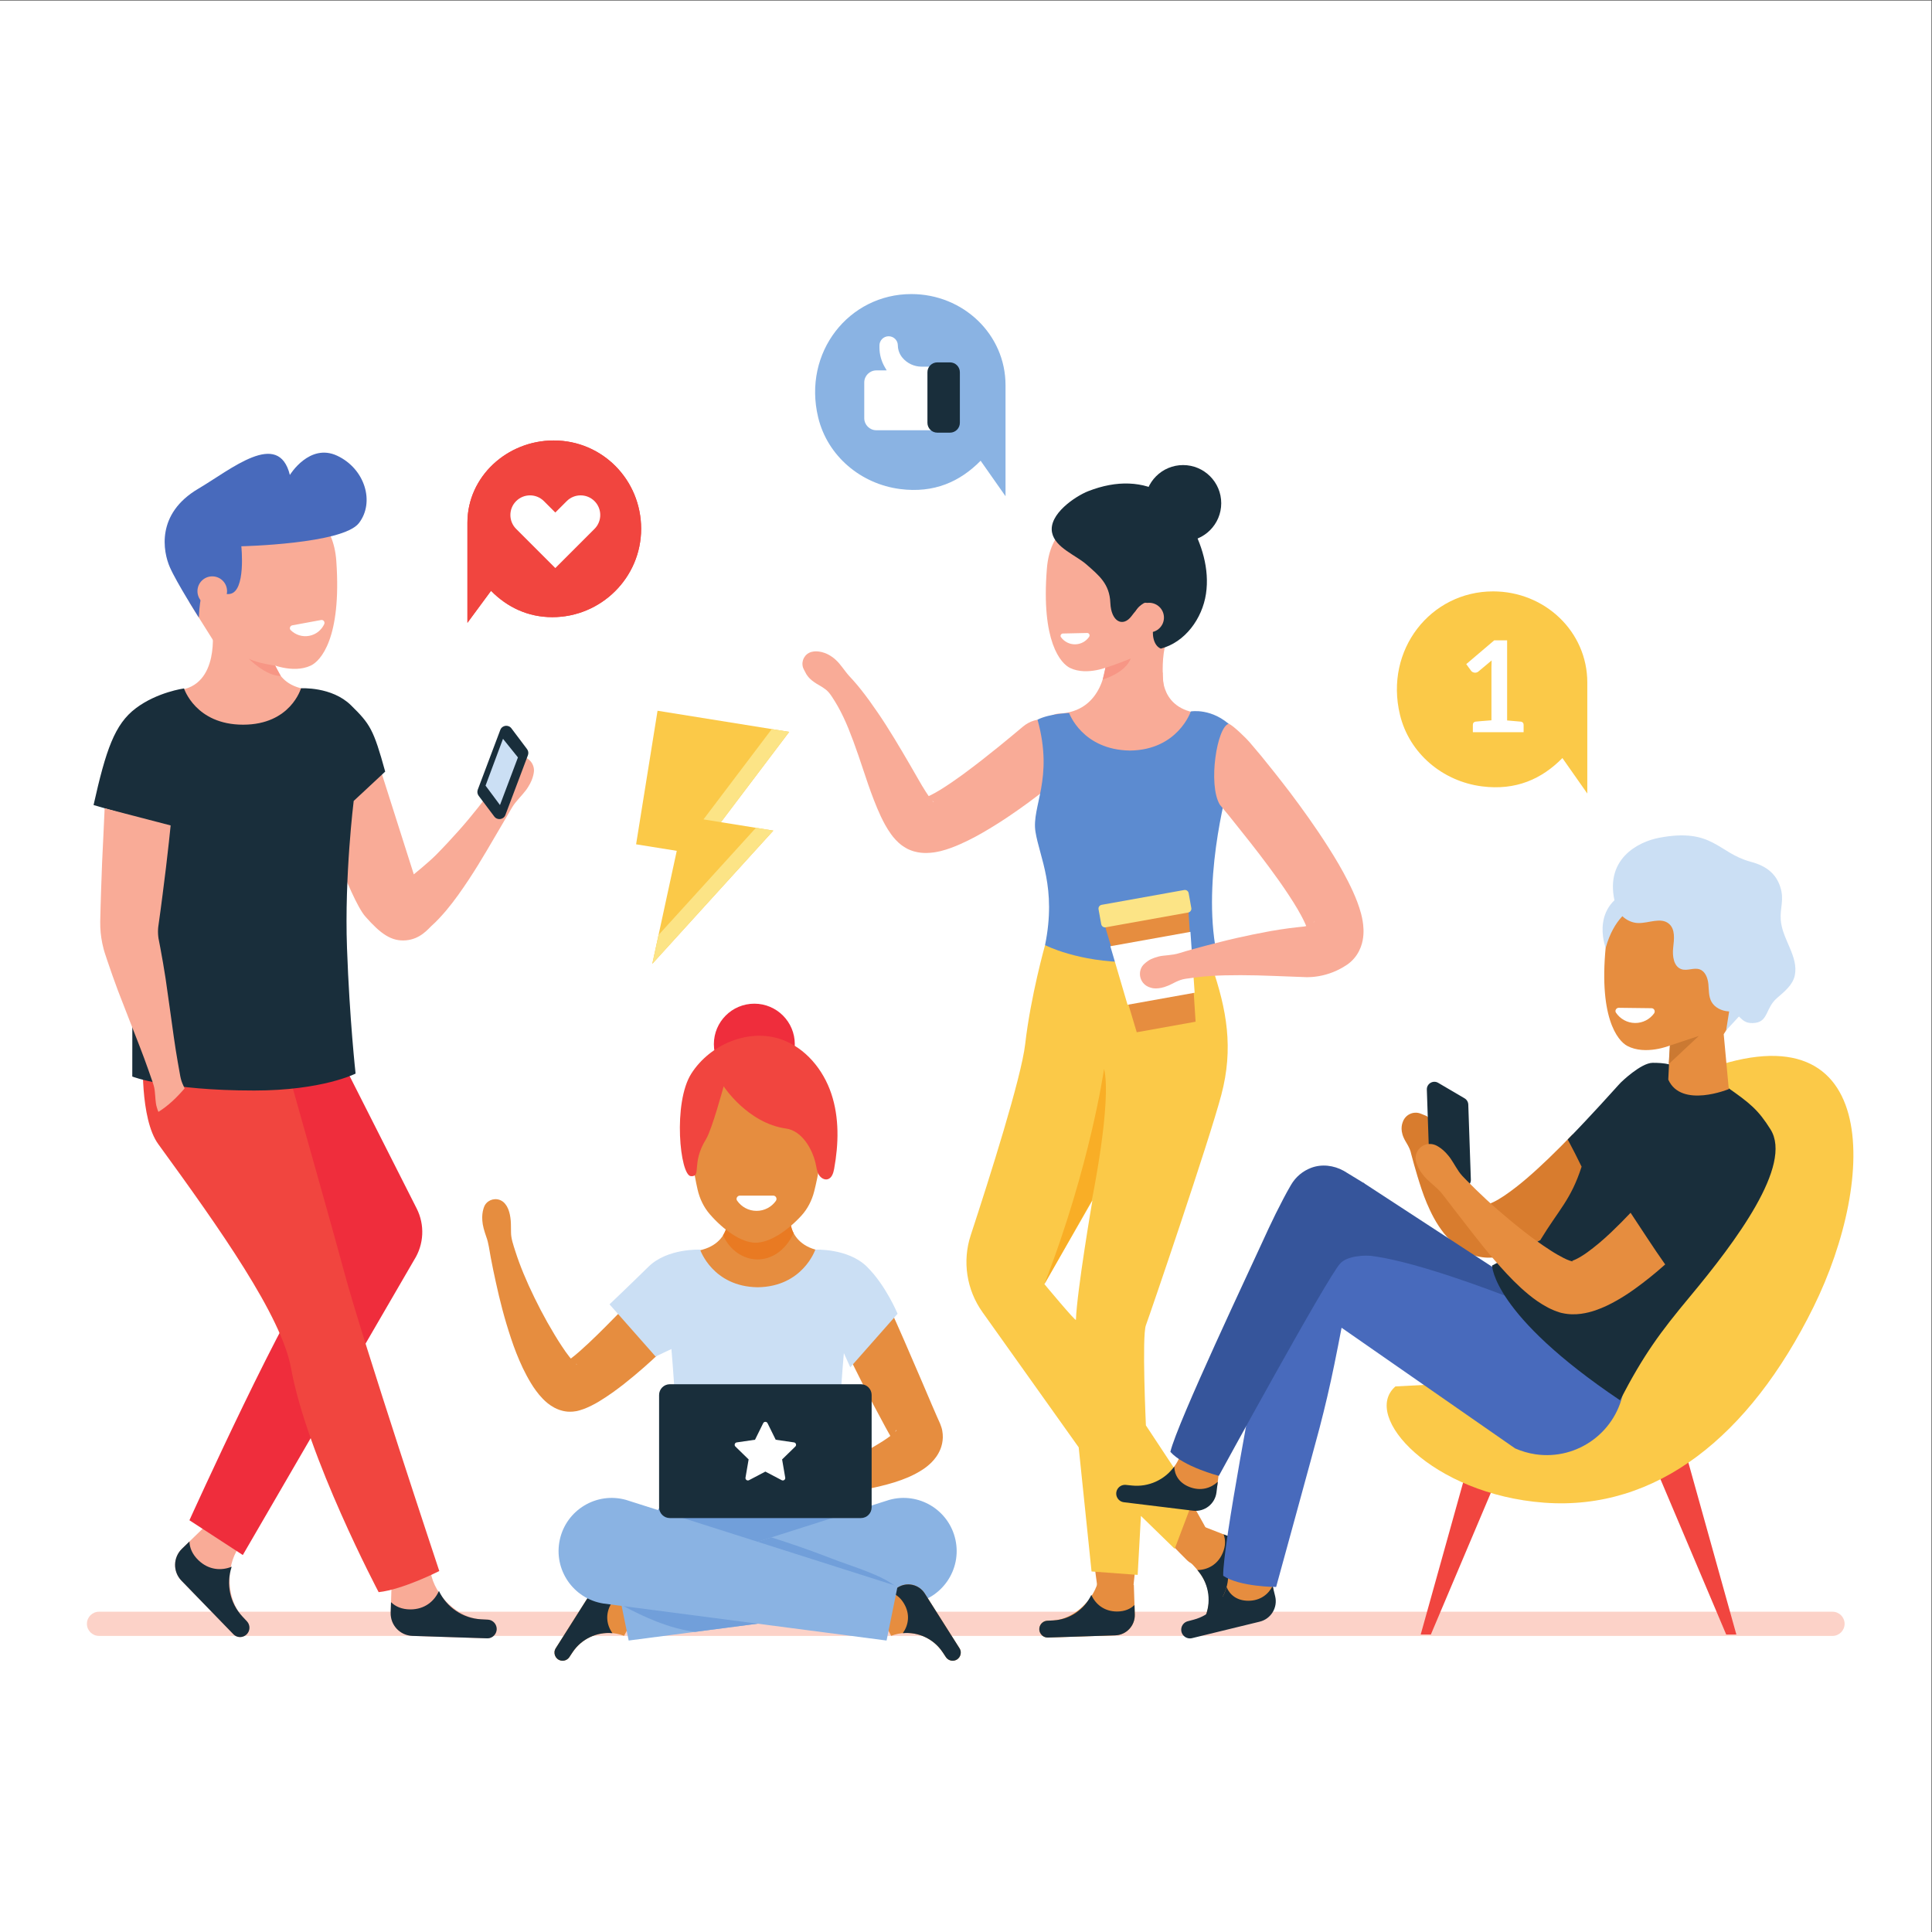 <?xml version="1.0" encoding="UTF-8" standalone="no"?>
<!-- Created with Inkscape (http://www.inkscape.org/) -->

<svg
   version="1.1"
   id="svg2"
   width="666.667"
   height="666.667"
   viewBox="0 0 666.667 666.667"
   sodipodi:docname="6919618_3493059.eps"
   xmlns:inkscape="http://www.inkscape.org/namespaces/inkscape"
   xmlns:sodipodi="http://sodipodi.sourceforge.net/DTD/sodipodi-0.dtd"
   xmlns="http://www.w3.org/2000/svg"
   xmlns:svg="http://www.w3.org/2000/svg">
  <rect x="0" y="0" width="666.667" height="666.667" fill="#333333" stroke="none"/>
  <defs
     id="defs6" />
  <sodipodi:namedview
     id="namedview4"
     pagecolor="#ffffff"
     bordercolor="#000000"
     borderopacity="0.25"
     inkscape:showpageshadow="2"
     inkscape:pageopacity="0.0"
     inkscape:pagecheckerboard="0"
     inkscape:deskcolor="#d1d1d1" />
  <g
     id="g8"
     inkscape:groupmode="layer"
     inkscape:label="ink_ext_XXXXXX"
     transform="matrix(1.333,0,0,-1.333,0,666.667)">
    <g
       id="g10"
       transform="scale(0.1)">
      <path
         d="M 0,0 H 5000 V 5000 H 0 Z"
         style="fill:#ffffff;fill-opacity:1;fill-rule:nonzero;stroke:none"
         id="path12" />
      <path
         d="M 4743.7,766.48 H 256.301 c -17.285,0 -31.301,14.02 -31.301,31.309 0,17.281 14.016,31.301 31.301,31.301 H 2850.9 c 3.58,-14.801 15.85,-26.692 31.83,-28.961 1.83,-0.258 3.64,-0.387 5.43,-0.387 17.57,0 33.06,12.11 37.17,29.348 H 4743.7 c 17.29,0 31.3,-14.02 31.3,-31.301 0,-17.289 -14.01,-31.309 -31.3,-31.309"
         style="fill:#fcd2c8;fill-opacity:1;fill-rule:nonzero;stroke:none"
         id="path14" />
      <path
         d="m 1702.15,3161.38 340.8,-54.71 -176.76,-233.77 135.74,-21.79 -313.36,-344.85 63.33,292.47 -105.26,16.89 55.51,345.76"
         style="fill:#fbc948;fill-opacity:1;fill-rule:nonzero;stroke:none"
         id="path16" />
      <path
         d="m 1866.19,2872.9 176.76,233.77 -45.1,7.24 -176.76,-233.77 45.1,-7.24"
         style="fill:#fce486;fill-opacity:1;fill-rule:nonzero;stroke:none"
         id="path18" />
      <path
         d="m 1704.74,2580.93 -16.17,-74.67 313.36,344.85 -45.1,7.24 -252.09,-277.42"
         style="fill:#fce486;fill-opacity:1;fill-rule:nonzero;stroke:none"
         id="path20" />
      <path
         d="m 531.891,1051.05 -60.946,-59.081 c -23.113,-22.41 -23.683,-59.309 -1.281,-82.418 l 134.449,-138.68 c 11.758,-12.133 32.008,-8.769 39.235,6.488 4.164,8.801 2.652,19.231 -3.836,26.481 l -11.992,12.859 c -41.18,44.153 -43.891,128.52 -9.633,178.242 l -85.996,56.109"
         style="fill:#f9ab97;fill-opacity:1;fill-rule:nonzero;stroke:none"
         id="path22" />
      <path
         d="m 643.348,777.359 c 4.164,8.801 2.652,19.231 -3.836,26.481 l -11.992,12.859 c -32.872,35.25 -42.563,84.93 -27.747,128.852 -27.121,-10.91 -59.699,-8.692 -86.293,17.008 -15.734,15.211 -22.609,31.992 -23.058,48.291 l -19.477,-18.881 c -23.113,-22.41 -23.683,-59.309 -1.281,-82.418 l 134.449,-138.68 c 11.758,-12.133 32.008,-8.769 39.235,6.488"
         style="fill:#192e3b;fill-opacity:1;fill-rule:nonzero;stroke:none"
         id="path24" />
      <path
         d="M 896.375,2232.89 1078.61,1872.9 c 21.43,-42.33 19,-92.81 -6.38,-132.89 L 628.551,975.852 490.355,1065.85 c 0,0 261.071,577.04 336.875,657.04 l -98.863,133.33 -18.66,376.67 h 186.668"
         style="fill:#ef2d3c;fill-opacity:1;fill-rule:nonzero;stroke:none"
         id="path26" />
      <path
         d="m 1014.09,911.512 -2.76,-84.84 c -1.05,-32.172 24.18,-59.102 56.35,-60.152 l 193.05,-6.301 c 16.88,-0.547 29.12,15.929 23.7,31.929 -3.11,9.223 -11.45,15.684 -21.16,16.383 l -17.56,0.91 c -60.29,3.141 -120.86,61.918 -130.78,121.481 l -100.84,-19.41"
         style="fill:#f9ab97;fill-opacity:1;fill-rule:nonzero;stroke:none"
         id="path28" />
      <path
         d="m 1284.43,792.148 c -3.11,9.223 -11.45,15.684 -21.16,16.383 l -17.56,0.91 c -48.12,2.508 -89.62,31.5 -109.48,73.368 -11.93,-26.68 -36.9,-47.719 -73.88,-47.719 -21.88,0 -38.49,7.289 -50.14,18.699 l -0.88,-27.117 c -1.05,-32.172 24.18,-59.102 56.35,-60.152 l 193.05,-6.301 c 16.88,-0.547 29.12,15.929 23.7,31.929"
         style="fill:#192e3b;fill-opacity:1;fill-rule:nonzero;stroke:none"
         id="path30" />
      <path
         d="m 825.539,2910.39 159.008,99.8 86.623,-272.3 c 0,0 38.7,31.08 58.98,51.78 20.38,20.7 39.71,41.61 57.76,61.84 18.07,20.23 34.39,40.13 49.21,58.72 7.3,9.4 14.29,18.4 20.94,26.97 6.7,8.54 12.82,16.82 17.28,25.45 8.76,17.35 14.43,33.68 22.15,45.16 7.28,11.76 14.97,19.75 21.01,24.7 5.94,5.03 10.15,6.93 10.15,6.93 l 1.8,0.82 c 4.42,1.97 9.3,3.1 14.45,3.18 20.35,0.31 37.11,-15.95 37.41,-36.3 0,0 0.08,-4.96 -1.85,-12.73 -1.81,-7.84 -5.73,-18.56 -13.41,-30.51 -7.24,-12.22 -19.89,-24.58 -32.48,-39.92 -6.21,-7.72 -11.51,-16.79 -16.94,-26.47 -5.6,-9.59 -11.48,-19.67 -17.62,-30.2 -12.4,-21.11 -25.84,-43.99 -40.05,-68.18 -14.34,-24.29 -29.93,-49.78 -47.18,-75.91 -17.39,-26.06 -35.92,-53.04 -58.4,-79.7 -11.42,-13.23 -23.46,-26.73 -38.15,-39.8 -7.41,-6.55 -27.8,-33.38 -65.16,-36.65 -37.36,-3.27 -65.312,16.14 -105.347,61.64 -40.039,45.5 -120.184,281.68 -120.184,281.68"
         style="fill:#f9ab97;fill-opacity:1;fill-rule:nonzero;stroke:none"
         id="path32" />
      <path
         d="m 370.215,2269.75 c 0,0 -8.828,-163.75 39.492,-230.19 160,-220 319.086,-444.88 343.66,-580 41.836,-230 226.817,-579.83 226.817,-579.83 63.296,6.879 156.976,54.719 156.976,54.719 0,0 -197.277,593.241 -245.183,770.471 -47.907,177.24 -130.625,464.55 -157.946,565.35 -3.097,11.42 -5.773,22.09 -8.25,32.41 -95.883,-31.97 -355.566,-32.93 -355.566,-32.93"
         style="fill:#f1453f;fill-opacity:1;fill-rule:nonzero;stroke:none"
         id="path34" />
      <path
         d="m 460.504,3214.48 c 110.453,10.91 88.949,160.89 88.949,160.89 l 79.09,-54.49 78.641,-2.43 c 0,0 -10.59,-99.95 106.988,-103.51 38.207,-1.15 114.879,-125.26 114.879,-125.26 h -539.16 c 0,0 39.914,92.45 70.613,124.8"
         style="fill:#f9ab97;fill-opacity:1;fill-rule:nonzero;stroke:none"
         id="path36" />
      <path
         d="m 343.113,2887.92 -100.906,29.37 c 31.969,142.72 54.496,209.2 109.406,250.59 55.582,41.89 124.766,51.28 124.766,51.28 0,0 29.816,-93.85 152.98,-93.85 123.164,0 149.821,94.22 149.821,94.22 0,0 79.66,4.93 129.293,-43.86 49.632,-48.8 58.367,-61.93 88.679,-171.78 l -81.543,-75.97 c 0,0 -24.105,-193.36 -17.355,-380.41 6.746,-187.04 22.262,-325.37 22.262,-325.37 0,0 -85.715,-43.84 -262.188,-43.84 -225.344,0 -315.89,36.21 -315.89,36.21 l 0.675,673.41"
         style="fill:#192e3b;fill-opacity:1;fill-rule:nonzero;stroke:none"
         id="path38" />
      <path
         d="m 870.605,3548.7 c -6.886,98.21 -66.457,151.64 -177.531,156.73 -66.199,3.04 -128.851,-30.3 -166.902,-84.56 l -5.496,-7.83 C 489.215,3568.19 477.57,3494.5 490.441,3441.25 l 70.754,-112.62 -21.562,-148.5 c 0,0 119.172,-55.85 156,16.99 l -0.043,87.35 c 0,0 61.375,-28.52 108.933,-6.18 24.875,11.69 80.141,69.99 66.082,270.41"
         style="fill:#f9ab97;fill-opacity:1;fill-rule:nonzero;stroke:none"
         id="path40" />
      <path
         d="m 756.637,3382.51 c -5.754,-1.06 -8.379,-8.24 -4.235,-12.37 12.133,-12.07 29.727,-18.23 47.844,-14.88 17.789,3.28 31.848,14.93 39.004,30.13 2.66,5.65 -1.898,12 -8.047,10.87 l -74.566,-13.75"
         style="fill:#ffffff;fill-opacity:1;fill-rule:nonzero;stroke:none"
         id="path42" />
      <path
         d="m 400.484,2178.49 c 1.907,-16.63 1.746,-31.6 5.239,-42.99 1.195,-4.74 2.754,-8.82 4.418,-12.53 26.191,16.46 47.894,37.67 67.761,60.84 -1.98,4.27 -4.004,8.66 -5.968,13.35 -3.18,7.73 -5.098,16.34 -6.567,25.57 -1.633,9.18 -3.347,18.83 -5.14,28.9 -7.168,40.29 -13.504,87.82 -20.559,138.68 -3.594,25.41 -7.309,51.67 -11.082,78.35 -4.102,26.6 -8.77,53.49 -13.797,80.28 l -3.871,20.06 -0.492,2.5 -0.235,1.59 -0.418,3.11 -0.554,6.24 c -0.555,8.05 -0.094,17.11 1.07,23.93 1.766,12.79 3.516,25.47 5.246,38 1.707,13.03 3.391,25.89 5.051,38.55 6.629,50.62 12.262,97.91 16.644,138.48 1.754,15.39 4.524,43.09 4.524,43.09 l -170.856,44.45 c 0,0 -2.281,-50.22 -3.41,-73.82 -2.191,-40.75 -4.226,-88.33 -5.812,-139.35 -0.395,-12.76 -0.801,-25.73 -1.207,-38.86 -0.332,-13.62 -0.672,-27.41 -1.012,-41.31 -0.262,-19.91 1.59,-37.95 5.418,-56.64 0.941,-4.61 2.047,-9.18 3.234,-13.73 l 1.903,-6.79 1.797,-5.79 6.437,-19.39 c 8.723,-25.83 17.805,-51.56 27.238,-76.76 9.758,-25.12 19.364,-49.84 28.657,-73.76 18.726,-47.81 36.449,-92.37 49.906,-131.01 3.363,-9.66 6.59,-18.92 9.656,-27.73 3.231,-8.76 5.77,-17.21 6.781,-25.51"
         style="fill:#f9ab97;fill-opacity:1;fill-rule:nonzero;stroke:none"
         id="path44" />
      <path
         d="m 514.762,3402.54 c 0,0 -57.555,90.35 -75.055,130.35 -17.5,40 -36.664,138.33 73.785,203.33 84.832,49.93 207.559,154.4 236.887,35.53 0,0 50.637,83.41 122.484,49.77 71.844,-33.63 98.032,-120.32 56.188,-174.48 -41.844,-54.15 -304.344,-59.9 -304.344,-59.9 0,0 12.5,-117.62 -30,-123.43 -42.5,-5.82 -74.891,60.97 -79.945,-61.17"
         style="fill:#486abc;fill-opacity:1;fill-rule:nonzero;stroke:none"
         id="path46" />
      <path
         d="m 587.762,3470.96 c 0,-21.16 -17.153,-38.31 -38.309,-38.31 -21.16,0 -38.312,17.15 -38.312,38.31 0,21.16 17.152,38.31 38.312,38.31 21.156,0 38.309,-17.15 38.309,-38.31"
         style="fill:#f9ab97;fill-opacity:1;fill-rule:nonzero;stroke:none"
         id="path48" />
      <path
         d="m 1279.54,2887.51 -40.48,53.76 c -3.41,4.54 -4.27,10.51 -2.27,15.83 l 58.29,154.65 c 4.62,12.23 20.91,14.57 28.77,4.12 l 40.48,-53.76 c 3.42,-4.54 4.27,-10.51 2.27,-15.83 l -58.29,-154.65 c -4.61,-12.23 -20.91,-14.57 -28.77,-4.12"
         style="fill:#192e3b;fill-opacity:1;fill-rule:nonzero;stroke:none"
         id="path50" />
      <path
         d="m 1302.07,3088.73 -45.17,-121.16 37.36,-50.28 46.51,123.32 -38.7,48.12"
         style="fill:#cbdff4;fill-opacity:1;fill-rule:nonzero;stroke:none"
         id="path52" />
      <path
         d="m 712.512,3278.16 c 0,0 -43.762,5.59 -68.762,18.09 0,0 45.02,-45.77 83.137,-44.76 l -14.375,26.67"
         style="fill:#f79685;fill-opacity:1;fill-rule:nonzero;stroke:none"
         id="path54" />
      <path
         d="m 2359.07,4240.02 c -161.4,0 -281.6,-150.81 -241.14,-319.2 24.02,-100 110.26,-172.44 212.26,-185.54 87.85,-11.28 154.87,19.04 208.3,73.28 l 64.45,-91.83 v 287.4 c 0,131.73 -109.78,235.89 -243.87,235.89"
         style="fill:#8ab3e3;fill-opacity:1;fill-rule:nonzero;stroke:none"
         id="path56" />
      <path
         d="m 2411.55,3887.5 h -143.02 c -17.28,0 -31.29,14.01 -31.29,31.29 v 92.36 c 0,17.28 14.01,31.29 31.29,31.29 h 26.81 l -4.92,8.42 c -9.06,15.49 -13.84,33.12 -13.84,51.08 v 5.04 c 0,13.16 10.67,23.83 23.83,23.83 12.98,0 23.58,-10.4 23.82,-23.38 0.11,-11.88 4.37,-23.35 12.05,-32.41 12.3,-14.52 30.37,-22.89 49.4,-22.89 h 25.87 V 3887.5"
         style="fill:#ffffff;fill-opacity:1;fill-rule:nonzero;stroke:none"
         id="path58" />
      <path
         d="m 2426.33,3881.26 h 32.9 c 14.1,0 25.53,11.44 25.53,25.54 v 130.85 c 0,14.1 -11.43,25.53 -25.53,25.53 h -32.9 c -14.1,0 -25.53,-11.43 -25.53,-25.53 V 3906.8 c 0,-14.11 11.43,-25.54 25.53,-25.54"
         style="fill:#192e3b;fill-opacity:1;fill-rule:nonzero;stroke:none"
         id="path60" />
      <path
         d="m 1433.34,3861.05 c 126.31,0 226.33,-102.39 226.33,-228.7 0,-126.3 -103.58,-228.69 -229.88,-228.69 -63.76,0 -117.24,26.11 -158.7,68.21 L 1210,3389.03 v 259.24 c 0,118.82 102.4,212.78 223.34,212.78"
         style="fill:#f1453f;fill-opacity:1;fill-rule:nonzero;stroke:none"
         id="path62" />
      <path
         d="m 1437.52,3530.71 -101.43,101.43 c -19.85,19.85 -19.85,52.03 0,71.89 19.85,19.85 52.04,19.85 71.89,0 l 29.54,-29.54 29.54,29.54 c 19.85,19.85 52.04,19.85 71.89,0 19.85,-19.86 19.85,-52.04 0,-71.89 l -101.43,-101.43"
         style="fill:#f1453f;fill-opacity:1;fill-rule:nonzero;stroke:none"
         id="path64" />
      <path
         d="m 1433.34,3861.05 c 126.31,0 226.33,-102.39 226.33,-228.7 0,-126.3 -103.58,-228.69 -229.88,-228.69 -63.76,0 -117.24,26.11 -158.7,68.21 L 1210,3389.03 v 259.24 c 0,118.82 102.4,212.78 223.34,212.78"
         style="fill:#f1453f;fill-opacity:1;fill-rule:nonzero;stroke:none"
         id="path66" />
      <path
         d="m 1437.52,3530.71 -101.43,101.43 c -19.85,19.85 -19.85,52.03 0,71.89 19.85,19.85 52.04,19.85 71.89,0 l 29.54,-29.54 29.54,29.54 c 19.85,19.85 52.04,19.85 71.89,0 19.85,-19.86 19.85,-52.04 0,-71.89 l -101.43,-101.43"
         style="fill:#ffffff;fill-opacity:1;fill-rule:nonzero;stroke:none"
         id="path68" />
      <path
         d="m 1847.97,2298.34 c 0,-57.85 46.89,-104.74 104.74,-104.74 57.84,0 104.74,46.89 104.74,104.74 0,57.85 -46.9,104.74 -104.74,104.74 -57.85,0 -104.74,-46.89 -104.74,-104.74"
         style="fill:#ef2d3c;fill-opacity:1;fill-rule:nonzero;stroke:none"
         id="path70" />
      <path
         d="m 1750,1182.35 211.44,-0.74 211.44,0.74 114.73,-221.678 c 0,0 -151.01,-144.992 -326.17,-144.992 -175.16,0 -326.17,144.992 -326.17,144.992 L 1750,1182.35"
         style="fill:#719fda;fill-opacity:1;fill-rule:nonzero;stroke:none"
         id="path72" />
      <path
         d="m 1660.68,852.422 -62.31,39.488 c -23.63,14.981 -54.93,7.969 -69.91,-15.66 l -89.87,-141.77 c -7.86,-12.398 -0.92,-28.832 13.45,-31.839 8.28,-1.731 16.79,1.668 21.6,8.629 l 8.43,12.742 c 28.95,43.758 84.43,61.508 133.4,42.66 l 45.21,85.75"
         style="fill:#e68d3f;fill-opacity:1;fill-rule:nonzero;stroke:none"
         id="path74" />
      <path
         d="m 1452.04,702.641 c 8.28,-1.731 16.79,1.668 21.6,8.629 l 8.43,12.742 c 23.11,34.929 63.12,53.218 103.24,49.609 -14.72,20.699 -19.46,48.688 -3.15,76.379 9.65,16.379 22.44,25.602 36.12,29.289 l -19.91,12.621 c -23.63,14.981 -54.93,7.969 -69.91,-15.66 l -89.87,-141.77 c -7.86,-12.398 -0.92,-28.832 13.45,-31.839"
         style="fill:#192e3b;fill-opacity:1;fill-rule:nonzero;stroke:none"
         id="path76" />
      <path
         d="m 2148.6,1761.14 c -116.39,3.52 -105.91,102.46 -105.91,102.46 l -77.84,2.4 -77.85,-2.4 c 0,0 10.49,-98.94 -105.9,-102.46 -37.82,-1.14 -113.72,-123.99 -113.72,-123.99 h 533.71 c 0,0 -35.08,123.46 -52.49,123.99"
         style="fill:#e68d3f;fill-opacity:1;fill-rule:nonzero;stroke:none"
         id="path78" />
      <path
         d="m 1883.29,1832.78 c -2.26,-9.22 -5.83,-19.48 -11.59,-29.32 36.45,-79.06 137.46,-89.1 182.84,5.42 -3.47,5.84 -5.99,14.86 -7.8,23.9 h -163.45"
         style="fill:#e97a22;fill-opacity:1;fill-rule:nonzero;stroke:none"
         id="path80" />
      <path
         d="m 1790.21,2097.76 c 10.37,110.52 91.22,173.95 170.77,172.66 79.55,-1.27 158.83,-67.27 166.51,-178.07 4.5,-64.9 -9.63,-134.85 -19.81,-175.06 -6.06,-23.93 -17.38,-45.67 -33.09,-62.84 -36,-39.35 -82.76,-70.73 -119.52,-70.14 -36.76,0.6 -82.73,33.46 -117.77,73.95 -15.28,17.67 -26.07,39.77 -31.54,63.88 -9.2,40.52 -21.63,110.89 -15.55,175.62"
         style="fill:#e68d3f;fill-opacity:1;fill-rule:nonzero;stroke:none"
         id="path82" />
      <path
         d="m 1762.61,1553.74 c 0,0 -2.37,-2.5 -6.81,-7.18 -4.37,-4.59 -10.71,-11.24 -19.07,-19.39 -8.38,-8.13 -18.55,-18.01 -30.21,-29.34 -11.69,-11.33 -25.41,-23.59 -40.54,-36.99 -15.16,-13.39 -32.1,-27.45 -50.72,-42.23 -18.86,-14.71 -39.09,-29.67 -64.21,-44.97 -6.35,-3.83 -13.09,-7.66 -20.85,-11.45 -4,-1.91 -7.74,-3.77 -12.62,-5.72 -2.38,-0.96 -4.48,-1.86 -7.12,-2.81 l -8.52,-2.79 -2.14,-0.65 -0.53,-0.17 c -11.19,-2.88 -3.27,-0.82 -5.84,-1.48 l -0.58,-0.09 -2.62,-0.42 c -9.3,-1.75 -20.94,-1.42 -25.53,-0.48 -6.55,0.84 -11.4,2.31 -16.59,3.98 -4.63,1.65 -8.92,3.56 -12.65,5.5 -14.49,7.82 -22.83,15.72 -30.1,22.94 -7.13,7.29 -12.69,14.19 -17.65,20.92 -4.98,6.75 -9.4,13.35 -13.33,19.93 -7.98,13.14 -14.72,26.02 -20.95,38.86 -12.14,25.79 -22.15,51.36 -30.54,76.86 -8.48,25.43 -15.91,50.45 -22.37,74.8 -6.52,24.32 -11.95,47.98 -16.91,70.42 -5.06,22.41 -9.27,43.71 -13.08,63.43 -3.79,19.75 -5.66,38.16 -11.54,53.85 -5.51,15.8 -9.72,30.13 -10.43,42.53 -1.02,12.35 0.63,22.57 2.62,29.53 1.92,6.96 4.18,10.65 4.18,10.65 9.21,15.03 28.86,19.75 43.89,10.55 3.7,-2.27 6.78,-5.17 9.17,-8.47 l 2.63,-3.68 c 0,0 2,-2.79 4.15,-7.96 2.17,-5.18 4.63,-12.77 6.02,-22.95 1.68,-10.13 1.41,-23.05 1.64,-38.29 -0.03,-15.32 5.66,-31.72 11.44,-49.62 11.41,-35.89 28.47,-76.95 49.24,-119.35 10.33,-21.22 21.53,-42.8 33.52,-64.06 12.14,-21.16 24.51,-42.36 37.55,-61.84 6.37,-9.79 12.94,-19.14 19.5,-27.32 6.42,-8.04 13.14,-15.61 17.51,-18.76 1.92,-1.56 3.54,-1.77 0.32,0.29 -0.9,0.55 -2.26,1.26 -3.94,1.85 -2.14,0.86 -4.01,1.29 -7.4,1.92 -1.49,0.31 -9.98,1 -16.15,-0.69 l 1.98,0.53 0.57,0.15 c -2.38,-0.61 5.74,1.47 -5.27,-1.35 l 0.02,0.03 0.06,0.15 0.28,0.39 1.39,0.99 3.94,2.65 c 3.04,2.14 6.71,4.77 10.49,7.63 15.32,11.61 31.5,26.41 46.57,40.48 15.23,14.12 29.4,28.42 42.64,41.53 13.17,13.34 25.24,25.58 35.94,36.42 10.64,11 19.93,20.58 27.57,28.47 15.03,15.66 23.63,24.61 23.63,24.61 l 0.53,0.56 c 28.5,29.69 75.68,30.66 105.37,2.15 29.58,-28.39 30.63,-75.34 2.45,-105.05"
         style="fill:#e68d3f;fill-opacity:1;fill-rule:nonzero;stroke:none"
         id="path84" />
      <path
         d="m 2292.44,1638.38 c 0,0 19.61,-41.64 47.26,-105.01 13.68,-31.68 29.64,-68.64 46.74,-108.25 8.41,-19.71 17.09,-40.09 25.92,-60.78 4.38,-10.11 8.8,-20.3 13.24,-30.53 l 8.05,-17.99 c 2.08,-4.7 5.12,-14.24 5.63,-18.7 1.06,-5.52 1.4,-11.2 1.36,-16.85 -0.28,-11.2 -2.75,-21.52 -6.08,-30.01 -6.83,-16.65 -15.48,-26.61 -22.97,-34.4 -7.62,-7.61 -14.7,-13.13 -21.61,-17.76 -13.69,-9.07 -26.29,-15.44 -38.59,-20.82 -24.6,-10.53 -47.95,-17.18 -70.53,-22.67 -22.5,-5.53 -44.03,-9.8 -64.41,-13.39 -20.27,-3.34 -39.44,-6.51 -57.13,-9.42 -8.78,-1.44 -17.2,-2.82 -25.2,-4.13 -7.97,-1.37 -15.68,-2.01 -22.62,-3.94 -13.83,-3.98 -25.15,-11.25 -35.39,-13.22 -20.27,-5.18 -33.76,2.53 -33.76,2.53 -17.27,9.87 -23.26,31.87 -13.39,49.13 0.89,1.56 1.88,3.03 2.95,4.39 l 1.13,1.41 c 0,0 2.34,2.95 7.1,6.07 4.73,3.29 11.9,6.58 21.59,8.08 9.57,1.99 22.26,-0.16 35.87,2.13 13.4,3.19 27.99,8.99 43.98,14.62 15.87,6.12 32.92,13.05 50.43,21.35 17.54,8.16 35.74,17.14 53.75,26.95 8.99,4.92 17.95,10.04 26.58,15.4 8.67,5.22 17.23,10.48 24.9,16 7.76,5.3 14.86,10.78 19.55,15.57 2.23,2.36 3.92,4.38 4.15,5.24 0.26,0.7 -1.49,0.27 -4.17,-5.57 -1.37,-3.05 -2.72,-7.65 -2.86,-13.07 -0.19,-2.77 0.09,-5.56 0.46,-8.26 0.13,-1.58 2.02,-8.44 3.22,-10.41 l -1.04,1.9 -0.26,0.48 c -1.56,3.11 1.97,-3.97 1.55,-3.15 l -0.15,0.26 -0.6,1.02 -2.39,4.09 -4.79,8.19 c -5.99,10.46 -11.81,20.82 -17.27,30.99 -10.86,20.29 -21.56,40.26 -31.91,59.59 -20.11,38.71 -38.53,74.86 -53.9,106.05 -30.86,62.27 -49.8,104.6 -49.8,104.6 l -0.04,0.08 c -16.81,37.57 0.02,81.66 37.59,98.47 37.1,16.61 80.59,0.33 97.86,-36.26"
         style="fill:#e68d3f;fill-opacity:1;fill-rule:nonzero;stroke:none"
         id="path86" />
      <path
         d="m 1915.34,1906.23 c -6.65,0 -11.07,-7.49 -7.28,-12.96 11.08,-16.01 29.5,-26.52 50.45,-26.52 20.58,0 38.71,10.14 49.85,25.66 4.14,5.78 0.35,13.82 -6.76,13.82 h -86.26"
         style="fill:#ffffff;fill-opacity:1;fill-rule:nonzero;stroke:none"
         id="path88" />
      <path
         d="m 1678.78,1722.26 c 49.13,48.3 133.58,44.08 133.58,44.08 0,0 32.31,-95.82 149.08,-97.34 116.77,1.52 149.08,97.34 149.08,97.34 0,0 84.45,4.22 133.58,-44.08 49.13,-48.3 79.41,-121.86 79.41,-121.86 l -122.42,-138.62 -16.63,36.71 c 0,0 -21.53,-237.84 -10.53,-315.4 0,0 -85.99,-42.58 -212.49,-42.58 -126.5,0 -212.49,42.58 -212.49,42.58 11,77.56 -10.89,326.04 -10.89,326.04 l -40.98,-19.37 -119.24,135.02 c 0,0 51.81,49.18 100.94,97.48"
         style="fill:#cbdff4;fill-opacity:1;fill-rule:nonzero;stroke:none"
         id="path90" />
      <path
         d="m 1627.41,754.512 732.77,95.75 c 78.14,12.207 129.9,87.668 113.15,164.968 l -0.01,0.07 c -16.75,77.3 -95.11,124.57 -171.3,103.33 L 1598.9,894.84 1627.41,754.512"
         style="fill:#8ab3e3;fill-opacity:1;fill-rule:nonzero;stroke:none"
         id="path92" />
      <path
         d="m 1608.67,846.77 -9.77,48.082 192.32,61.207 c 46.92,-42.61 106.25,-74.637 161.62,-98.028 40.36,-17.062 87.69,-34.25 135.86,-43.242 L 1799.04,776.93 c -65.73,8.769 -129.63,36.718 -190.37,69.84"
         style="fill:#719fda;fill-opacity:1;fill-rule:nonzero;stroke:none"
         id="path94" />
      <path
         d="m 2196.24,849.289 c -105.34,54.742 -217.16,93.301 -329.38,130.84 l 130.02,41.381 c 51.35,-16.37 102.12,-33.791 152.83,-53.561 61.52,-23.988 137.62,-44.289 175.18,-78.82 20.03,-18.41 41.31,-28.297 62.33,-31.75 -8.59,-3.207 -17.61,-5.649 -27.04,-7.117 l -138.77,-18.133 c -7.64,6.543 -15.99,12.391 -25.17,17.16"
         style="fill:#719fda;fill-opacity:1;fill-rule:nonzero;stroke:none"
         id="path96" />
      <path
         d="m 2261.73,852.422 62.31,39.488 c 23.63,14.981 54.92,7.969 69.9,-15.66 l 89.88,-141.77 c 7.86,-12.398 0.91,-28.832 -13.46,-31.839 -8.27,-1.731 -16.78,1.668 -21.59,8.629 l -8.43,12.742 c -28.95,43.758 -84.44,61.508 -133.4,42.66 l -45.21,85.75"
         style="fill:#e68d3f;fill-opacity:1;fill-rule:nonzero;stroke:none"
         id="path98" />
      <path
         d="m 2470.36,702.641 c -8.27,-1.731 -16.78,1.668 -21.59,8.629 l -8.43,12.742 c -23.11,34.929 -63.13,53.218 -103.24,49.609 14.72,20.699 19.46,48.688 3.15,76.379 -9.65,16.379 -22.44,25.602 -36.12,29.289 l 19.91,12.621 c 23.63,14.981 54.92,7.969 69.9,-15.66 l 89.88,-141.77 c 7.86,-12.398 0.91,-28.832 -13.46,-31.839"
         style="fill:#192e3b;fill-opacity:1;fill-rule:nonzero;stroke:none"
         id="path100" />
      <path
         d="m 2295,754.512 -732.77,95.75 c -78.14,12.207 -129.9,87.668 -113.15,164.968 l 0.01,0.07 c 16.75,77.3 95.11,124.57 171.3,103.33 L 2323.51,894.84 2295,754.512"
         style="fill:#8ab3e3;fill-opacity:1;fill-rule:nonzero;stroke:none"
         id="path102" />
      <path
         d="m 2034.83,2079.86 c 39.9,-5.57 67.09,-50.41 76.33,-89.62 2.25,-9.59 3.08,-19.71 7.63,-28.45 4.56,-8.74 14.46,-15.84 23.92,-13.11 10.63,3.06 14.57,15.81 16.56,26.69 11.8,64.65 13.54,132.6 -7.34,194.9 -20.89,62.31 -66.9,118.31 -128.86,140.19 -84.63,29.87 -185.03,-12.58 -233.37,-88.19 -48.34,-75.61 -29.67,-264.27 -1.1,-265.72 28.56,-1.45 0,32.62 38.93,95.58 15.6,25.23 45.75,137.06 45.75,137.06 0,0 61.98,-95.44 161.55,-109.33"
         style="fill:#f1453f;fill-opacity:1;fill-rule:nonzero;stroke:none"
         id="path104" />
      <path
         d="m 2228.57,1071.53 h -494.64 c -15.34,0 -27.78,12.44 -27.78,27.79 v 290.87 c 0,15.34 12.44,27.78 27.78,27.78 h 494.64 c 15.34,0 27.78,-12.44 27.78,-27.78 v -290.87 c 0,-15.35 -12.44,-27.79 -27.78,-27.79"
         style="fill:#192e3b;fill-opacity:1;fill-rule:nonzero;stroke:none"
         id="path106" />
      <path
         d="m 1986.88,1317.14 21.15,-42.86 47.3,-6.88 c 5.15,-0.74 7.21,-7.08 3.48,-10.71 l -34.22,-33.36 8.08,-47.11 c 0.88,-5.13 -4.51,-9.04 -9.12,-6.62 l -42.3,22.24 -42.3,-22.24 c -4.61,-2.42 -10,1.49 -9.12,6.62 l 8.08,47.11 -34.22,33.36 c -3.73,3.63 -1.67,9.97 3.48,10.71 l 47.3,6.88 21.15,42.86 c 2.3,4.66 8.96,4.66 11.26,0"
         style="fill:#ffffff;fill-opacity:1;fill-rule:nonzero;stroke:none"
         id="path108" />
      <path
         d="m 2850.39,831.539 c -2.62,15.281 -5.17,30.563 -7.37,45.84 -2.42,15.293 -4.26,30.57 -6.4,45.859 -2.16,15.282 -3.76,30.582 -5.67,45.871 -1.92,15.282 -3.58,30.582 -5.11,45.871 l -4.75,45.88 -4.03,45.89 c -1.29,15.3 -2.84,30.59 -3.82,45.89 l -3.28,45.9 c -2.33,30.6 -4.14,61.2 -5.08,91.82 -0.43,15.31 -0.72,30.62 -0.81,45.94 l 0.19,45.95 1.25,91.91 c -0.04,30.63 -0.04,61.27 -1.54,91.88 -0.19,3.9 0.06,7.72 0.71,11.41 l 0.97,5.31 c 2.8,15.44 5.23,31.5 7.24,47.41 2.12,15.95 3.66,32.02 5.46,48.03 l 9.85,96.18 c 3.33,32 5.47,64.19 7.84,96.23 2.16,32.08 4.63,64.01 5.85,96.01 1.35,31.97 2.39,63.82 3.05,95.44 0.34,31.65 0.03,63.09 -0.84,93.84 -0.41,15.36 -1.47,30.57 -2.53,45.4 -1.17,14.81 -2.41,29.29 -4.39,42.85 -1.99,13.47 -4.45,26.28 -7.43,35.63 -1.51,4.71 -3.36,8.29 -4.89,9.07 -1.13,0.55 -3.79,-0.21 0.58,-16.1 -33.86,84.67 7.32,180.76 91.98,214.62 84.67,33.87 180.76,-7.31 214.63,-91.98 10.26,-31 10.62,-47.8 11.61,-63.27 0.61,-15.26 0,-27.85 -0.91,-39.31 -1.68,-23 -4.71,-42.59 -8.08,-61.46 -3.38,-18.79 -6.89,-36.62 -10.8,-54.06 -3.81,-17.44 -8.1,-34.45 -12.1,-51.26 -8.08,-33.61 -16.89,-66.36 -25.8,-98.8 -8.63,-32.47 -17.59,-64.59 -26.8,-96.51 l -27.28,-95.4 -27.73,-94.74 -27.76,-94.41 -14.08,-47.11 c -4.59,-15.78 -8.83,-31.4 -12.88,-47.61 l 1.68,16.72 c -0.61,-30.64 0.27,-61.26 1.12,-91.88 l 3.92,-91.84 1.52,-45.92 c 0.35,-15.32 0.51,-30.63 0.52,-45.95 -0.05,-30.63 -0.98,-61.27 -2.41,-91.93 l -1.96,-45.97 c -0.53,-15.33 -1.63,-30.66 -2.48,-45.99 l -2.7,-45.98 -3.42,-46 c -1.09,-15.33 -2.3,-30.671 -3.78,-45.999 -1.46,-15.34 -2.62,-30.672 -4.34,-46.012 -1.69,-15.347 -3.09,-30.679 -5.06,-46.027 -1.76,-15.34 -3.86,-30.68 -6.04,-46.031 -2.98,-20.93 -22.35,-35.481 -43.28,-32.512 -16.86,2.391 -29.58,15.492 -32.34,31.41"
         style="fill:#e68d3f;fill-opacity:1;fill-rule:nonzero;stroke:none"
         id="path110" />
      <path
         d="m 2935.09,898.5 2.5,-76.43 c 0.94,-28.98 -21.79,-53.238 -50.77,-54.191 l -173.9,-5.668 c -15.21,-0.5 -26.23,14.348 -21.36,28.769 2.81,8.301 10.32,14.11 19.07,14.75 l 15.81,0.821 c 54.32,2.828 108.89,55.781 117.82,109.429 l 90.83,-17.48"
         style="fill:#e68d3f;fill-opacity:1;fill-rule:nonzero;stroke:none"
         id="path112" />
      <path
         d="m 2691.56,790.98 c 2.81,8.301 10.32,14.11 19.07,14.75 l 15.81,0.821 c 43.36,2.258 80.74,28.379 98.63,66.101 10.74,-24.043 33.24,-43.004 66.55,-43.004 19.71,0 34.68,6.571 45.17,16.852 l 0.8,-24.43 c 0.94,-28.98 -21.79,-53.238 -50.77,-54.191 l -173.9,-5.668 c -15.21,-0.5 -26.23,14.348 -21.36,28.769"
         style="fill:#192e3b;fill-opacity:1;fill-rule:nonzero;stroke:none"
         id="path114" />
      <path
         d="m 3118.9,1048.23 71.27,-27.71 c 27.03,-10.51 40.42,-40.93 29.92,-67.961 l -63.05,-162.168 c -5.52,-14.18 -23.5,-18.493 -34.84,-8.352 -6.54,5.84 -8.93,15.031 -6.09,23.332 l 5.45,14.859 c 18.73,51.071 6.32,97.079 -53.6,149.012 l 50.94,78.988"
         style="fill:#e68d3f;fill-opacity:1;fill-rule:nonzero;stroke:none"
         id="path116" />
      <path
         d="m 3122.2,782.039 c -6.54,5.84 -8.93,15.031 -6.09,23.332 l 5.45,14.859 c 14.95,40.762 5.6,85.399 -22.07,116.661 26.33,0.441 52.59,13.699 65.67,44.328 7.74,18.133 7.57,34.471 2.24,48.161 l 22.77,-8.86 c 27.03,-10.51 40.42,-40.93 29.92,-67.961 l -63.05,-162.168 c -5.52,-14.18 -23.5,-18.493 -34.84,-8.352"
         style="fill:#192e3b;fill-opacity:1;fill-rule:nonzero;stroke:none"
         id="path118" />
      <path
         d="m 3073.18,961.961 c -12.83,12.629 -25.32,25.508 -37.72,38.459 -12.5,12.86 -24.52,26.09 -36.81,39.12 l -36.13,39.62 -35.72,39.93 c -47.16,53.57 -93.15,108.01 -138.25,163.11 -22.69,27.44 -44.76,55.34 -66.04,83.82 -10.66,14.23 -21.2,28.55 -31.42,43.1 -10.22,14.55 -20.65,28.95 -30.69,43.63 -20.26,29.23 -40.42,58.54 -61.07,87.49 -10.36,14.44 -20.86,28.79 -31.62,42.94 -10.71,14.19 -21.62,28.24 -32.81,42.07 -16.55,20.44 -20.5,46.97 -12.86,70.22 l 3.14,9.29 c 8.38,24.85 15.06,50.41 22.29,75.73 7.25,25.32 14.01,50.85 20.96,76.29 13.66,50.99 26.89,102.15 39.33,153.64 6.34,25.69 12.3,51.54 18.3,77.38 l 17.13,77.86 8,39.17 c 2.59,13.09 5.41,26.08 7.8,39.25 4.94,26.27 9.82,52.57 13.89,79.2 15.53,101.79 110.64,171.72 212.43,156.18 101.79,-15.53 171.71,-110.64 156.18,-212.43 -4.65,-30.41 -16.93,-58.66 -33.84,-81.95 -15.91,-21.75 -31,-43.83 -46.04,-65.94 -7.59,-11.02 -14.75,-22.22 -22.15,-33.32 l -21.96,-33.4 -42.8,-67.27 c -13.97,-22.54 -27.98,-45.08 -41.62,-67.76 -27.5,-45.27 -54.21,-90.86 -80.5,-136.63 -13.02,-22.94 -26.24,-45.8 -38.96,-68.86 -12.74,-23.05 -26.03,-45.88 -37.63,-69.4 l -9.71,79.5 c 9.88,-14.79 20.06,-29.38 30.43,-43.82 10.32,-14.47 20.91,-28.75 31.63,-42.93 21.51,-28.32 43.52,-56.26 65.42,-84.29 11.04,-13.94 21.7,-28.18 32.56,-42.25 10.87,-14.07 21.41,-28.39 31.84,-42.79 20.88,-28.77 40.97,-58.13 60.45,-87.94 39.23,-59.42 77.57,-119.49 114.74,-180.43 l 27.53,-45.95 27.12,-46.27 c 8.79,-15.6 17.86,-31 26.43,-46.76 8.69,-15.68 17.28,-31.43 25.53,-47.43 10.63,-20.609 2.54,-45.941 -18.08,-56.57 -16.52,-8.519 -36.12,-4.961 -48.7,7.391"
         style="fill:#e68d3f;fill-opacity:1;fill-rule:nonzero;stroke:none"
         id="path120" />
      <path
         d="m 2703.56,1677.18 124.28,216.6 c 0,0 -39.97,-233.65 -42.67,-309.04 -0.2,-5.63 -81.61,92.44 -81.61,92.44 m -160.42,-72.42 249.19,-350.12 33.29,-321.351 119.39,-8.879 8.43,152.69 87.44,-85.221 49.71,131.381 -124.27,188.19 c 0,0 -10.66,230.8 0,259.21 10.65,28.4 163.33,475.8 195.29,596.53 31.96,120.72 14.2,220.15 -24.86,333.77 l -431.48,53.7 c 0,0 -37.22,-131.82 -51.42,-256.09 -9.94,-86.96 -92.37,-346.7 -140.98,-494.83 -22.11,-67.39 -10.85,-141.2 30.27,-198.98"
         style="fill:#fbc948;fill-opacity:1;fill-rule:nonzero;stroke:none"
         id="path122" />
      <path
         d="m 2753.34,2995.71 c 0,0 -2.88,-2.45 -8.29,-7.04 -5.31,-4.41 -12.88,-10.95 -22.86,-18.78 -19.98,-15.67 -48.16,-38.24 -84.05,-63.39 -17.91,-12.63 -37.62,-26.08 -59.39,-39.64 -21.77,-13.62 -45.2,-27.7 -72.12,-40.99 -13.54,-6.66 -27.8,-13.24 -44.34,-19.33 -8.33,-3.04 -17.21,-5.97 -27.51,-8.52 -10.39,-2.4 -22.03,-4.73 -37.95,-4.85 -8.22,0.1 -17.21,0.6 -28.62,3.59 -2.72,0.69 -5.46,1.48 -8.61,2.67 l -4.5,1.75 -2.22,0.93 c -1.97,0.93 2.84,-1.4 -4.69,2.21 l -0.28,0.17 -2.24,1.33 -3.4,2 -4.41,2.8 -4.27,2.99 -2.69,2.13 -4.88,4.14 c -2.7,2.53 -5.54,5.26 -7.76,7.69 -4.53,4.92 -8.27,9.6 -11.41,13.93 -12.5,17.41 -19.78,32 -26.76,46.44 -13.3,28.69 -23.19,55.55 -32.47,82.01 -8.78,26.03 -17.43,51.65 -25.79,76.44 -8.42,24.38 -16.88,47.54 -25.58,68.98 -8.74,21.4 -18.06,40.91 -27.69,57.9 -4.85,8.47 -9.69,16.39 -14.51,23.64 -4.71,7.32 -9.73,13.79 -15.56,18.59 -11.86,9.49 -23.52,14.33 -30.77,19.86 -7.6,5.23 -12.44,10.09 -15.77,14.18 -3.32,3.98 -5,7.14 -5,7.14 l -6.05,11.42 c -8.23,15.54 -2.3,34.82 13.25,43.05 3.7,1.96 7.72,3.12 11.65,3.54 0,0 1.22,0.12 3.59,0.36 2.33,0.11 5.89,0.26 10.22,-0.38 8.77,-0.97 21.31,-4.69 33.81,-13.54 6.37,-4.28 12.45,-9.93 18.33,-16.55 5.78,-6.66 11.27,-14.25 17.15,-21.9 5.79,-7.7 12.62,-15.03 19.79,-22.73 7.03,-7.79 14.02,-16.18 21.01,-25.06 14.07,-17.72 28.11,-37.36 42.38,-58.25 14.32,-20.86 28.51,-43.18 42.57,-66.27 14,-23.11 28.15,-46.92 41.92,-70.69 6.74,-11.71 13.53,-23.51 20.35,-35.35 6.6,-11.62 13.28,-22.94 19.93,-33.18 6.41,-10.14 13.24,-19.89 17.94,-24.49 1.14,-1.18 1.99,-1.76 2.31,-1.84 l -0.18,0.53 -0.82,0.88 -0.64,0.52 -2.1,1.55 -2.24,1.36 c -0.59,0.35 -2.12,1.08 -1.19,0.64 l 2.38,-1.07 0.29,-0.13 -4.07,1.98 -1.01,0.48 -2.06,0.85 -3.63,1.23 c -4.7,1.22 -6.72,1.41 -8.06,1.57 -2.13,0.28 -0.2,0.69 2.56,1.9 2.87,1.11 6.81,2.8 11,4.83 8.51,4.1 18.14,9.54 27.69,15.4 19.17,11.93 38.56,25.26 56.73,38.52 18.15,13.36 35.41,26.51 51.26,38.9 31.59,24.98 58.1,46.18 76.14,61.48 17.88,14.91 28.09,23.43 28.09,23.43 l 1.06,0.88 c 34.6,28.85 86.04,24.19 114.89,-10.42 28.69,-34.4 24.21,-85.48 -9.85,-114.42"
         style="fill:#f9ab97;fill-opacity:1;fill-rule:nonzero;stroke:none"
         id="path124" />
      <path
         d="m 3119.65,3153.83 c -120.65,3.65 -109.78,106.21 -109.78,106.21 l -80.69,2.49 -66.35,23.15 c 0,0 -3.47,-128.2 -124.11,-131.85 -39.21,-1.18 -117.88,-128.52 -117.88,-128.52 h 553.22 c 0,0 -36.36,127.98 -54.41,128.52"
         style="fill:#f9ab97;fill-opacity:1;fill-rule:nonzero;stroke:none"
         id="path126" />
      <path
         d="m 2685.8,3138.33 c 31.96,15.97 81.8,17.16 81.8,17.16 0,0 33.95,-95.59 157.8,-97.16 123.86,1.57 157.2,101.3 157.2,101.3 0,0 55.6,10.12 106.53,-39.95 50.92,-50.06 -6.66,-139.81 -6.66,-139.81 0,0 -67.91,-230.35 -36.93,-425.21 0,0 -85.35,-44.14 -220.14,-44.14 -134.78,0 -220.13,44.14 -220.13,44.14 30.24,148.7 -14.14,226.81 -24.79,293.39 -10.66,66.58 47.93,135.82 5.32,290.28"
         style="fill:#5c8bd0;fill-opacity:1;fill-rule:nonzero;stroke:none"
         id="path128" />
      <path
         d="m 2703.56,1677.18 c 118.95,306.25 154.46,557.47 154.46,557.47 20.68,-86.18 -31.96,-341.76 -31.96,-341.76 l -122.5,-215.71"
         style="fill:#f9ae26;fill-opacity:1;fill-rule:nonzero;stroke:none"
         id="path130" />
      <path
         d="m 2710.05,3529.88 c 7.59,93.33 64.73,143.61 170.29,147.49 62.91,2.32 122.06,-29.93 157.63,-81.86 l 5.14,-7.5 c 29.41,-42.92 39.69,-113.09 26.9,-163.61 0,0 -9.83,-1.86 -42.2,-62.58 -32.37,-60.72 -11.19,-168.22 -11.19,-168.22 0,0 -109.88,-69.14 -144.09,0.44 l 0.96,83.06 c 0,0 -58.59,-26.59 -103.53,-4.93 -23.5,11.33 -75.38,67.25 -59.91,257.71"
         style="fill:#f9ab97;fill-opacity:1;fill-rule:nonzero;stroke:none"
         id="path132" />
      <path
         d="m 2812.95,3539.63 c 31.35,-27.75 59.31,-49.31 61.31,-98.78 2.01,-49.48 32.6,-63.68 54.55,-34.82 5.98,7.87 25.3,33.03 35.02,34.82 14.01,2.57 14.21,-27.21 17.99,-40.95 3.78,-13.74 1.68,-28.35 2.82,-42.55 1.14,-14.21 7.05,-29.8 20.27,-35.14 62.81,16.4 107.34,77.67 116.94,141.88 9.6,64.2 -10.85,129.84 -43.05,186.2 -15.89,27.82 -35.42,54.72 -62.79,71.38 -56.82,34.57 -125.18,36.94 -198.8,8.19 -33.29,-13 -103.64,-59.9 -93.75,-107.5 8.11,-39.04 61.79,-58.2 89.49,-82.73"
         style="fill:#192e3b;fill-opacity:1;fill-rule:nonzero;stroke:none"
         id="path134" />
      <path
         d="m 3094.96,2356.41 -152.36,-27.33 -88.09,294.56 220.65,39.59 19.8,-306.82"
         style="fill:#e68d3f;fill-opacity:1;fill-rule:nonzero;stroke:none"
         id="path136" />
      <path
         d="m 3092.52,2431.42 -10.91,157.57 -207.35,-37.2 44.55,-151.53 173.71,31.16"
         style="fill:#ffffff;fill-opacity:1;fill-rule:nonzero;stroke:none"
         id="path138" />
      <path
         d="m 3075.81,2639.09 -213.52,-38.31 c -5.44,-0.98 -10.64,2.64 -11.61,8.07 l -6.92,38.55 c -0.97,5.43 2.64,10.63 8.08,11.6 l 213.53,38.31 c 5.43,0.98 10.63,-2.64 11.61,-8.08 l 6.91,-38.54 c 0.98,-5.43 -2.64,-10.63 -8.08,-11.6"
         style="fill:#fce486;fill-opacity:1;fill-rule:nonzero;stroke:none"
         id="path140" />
      <path
         d="m 3399.76,2613.17 -0.15,-0.09 1.87,1.88 c 1.19,1.12 3.1,2.56 3.91,3.08 l -2.36,-1.96 c -1.1,-0.91 -0.76,-0.66 -0.93,-0.85 l -0.33,-0.43 z m -432.12,-163.76 c 2.88,-1.86 5.93,-3.26 9.05,-4.22 l 4.3,-1.29 c 0,0 4.75,-1.44 12.18,-1.31 7.33,0.16 17.65,1.65 29.9,6.84 12.42,4.68 26.67,15.31 45.79,18.08 19.03,2.77 40.66,5.72 64.57,7.18 23.87,1.83 49.99,2.1 77.56,2.19 27.61,-0.1 56.73,-0.65 86.79,-1.97 14.97,-0.57 30.19,-1.15 45.59,-1.74 7.61,-0.28 15.27,-0.57 22.97,-0.85 l 12.04,-0.47 1.51,-0.06 0.37,-0.02 0.16,-0.01 1.16,-0.01 h 4.67 l 9.37,0.36 c 25.01,1.76 50.15,8.83 72.98,20.85 2.88,1.45 5.66,3.09 8.47,4.7 l 8.86,5.62 2.58,1.67 c 2.48,1.71 5.91,4.52 8.65,6.98 5.76,5.27 10.95,11.32 15.19,17.71 8.49,12.77 12.9,26.01 15.06,36.95 2.15,11.04 2.46,20.43 2.23,28.68 -0.62,16.43 -3.24,28.91 -6.15,40.36 -2.98,11.32 -6.39,21.37 -9.97,30.88 -7.19,18.92 -15.07,35.73 -23.17,51.81 -16.21,32.04 -33.44,60.96 -50.78,88.21 -34.52,54.45 -69.13,102.03 -99.36,142.33 -30.54,40.02 -56.69,72.58 -75.23,95.32 -19.12,22.63 -30.04,35.56 -30.04,35.56 -8.64,10.22 -42.25,43.11 -53.8,47.93 -30.58,-6.43 -54.73,-157.48 -23.39,-209.49 18.07,-21.37 25.59,-30.72 55.24,-68.14 29.97,-37.39 64.39,-81.5 98.22,-129.18 16.72,-23.87 33.44,-48.69 47.97,-73.38 7.2,-12.3 13.83,-24.65 18.96,-35.95 1.16,-2.55 2.21,-5.02 3.18,-7.4 l -0.51,-0.18 -2.67,-0.69 -1.35,-0.28 -0.34,-0.08 -0.6,-0.05 -0.38,-0.04 -1.5,-0.17 -11.98,-1.28 c -7.87,-0.87 -16.55,-1.79 -24.69,-2.88 -16.27,-2.35 -32.17,-4.51 -47.8,-7.38 -31.22,-5.71 -61.24,-11.87 -89.59,-18.32 -28.36,-6.43 -54.98,-13.61 -79.6,-19.84 -12.29,-3.33 -24.06,-6.51 -35.26,-9.54 -11.2,-3.31 -21.78,-6.12 -31.72,-9.36 -19.78,-6.29 -39.06,-5.09 -54.04,-8.84 -7.5,-1.92 -14.03,-4.25 -19.49,-6.78 -5.5,-2.55 -9.88,-5.94 -13.32,-8.59 -6.86,-5.52 -9.73,-9.97 -9.73,-9.97 -10.92,-16.94 -6.05,-39.53 10.89,-50.45"
         style="fill:#f9ab97;fill-opacity:1;fill-rule:nonzero;stroke:none"
         id="path142" />
      <path
         d="m 3013.05,3402.54 c 0,-21.16 -17.16,-38.32 -38.31,-38.32 -21.16,0 -38.32,17.16 -38.32,38.32 0,21.15 17.16,38.31 38.32,38.31 21.15,0 38.31,-17.16 38.31,-38.31"
         style="fill:#f9ab97;fill-opacity:1;fill-rule:nonzero;stroke:none"
         id="path144" />
      <path
         d="m 3161.33,3698.61 c 0,-54.54 -44.22,-98.75 -98.75,-98.75 -54.54,0 -98.75,44.21 -98.75,98.75 0,54.54 44.21,98.75 98.75,98.75 54.53,0 98.75,-44.21 98.75,-98.75"
         style="fill:#192e3b;fill-opacity:1;fill-rule:nonzero;stroke:none"
         id="path146" />
      <path
         d="m 2861.54,3272.59 -7.03,-30.37 c 0,0 57.58,15.98 72.64,54.31 0,0 -47.35,-18.86 -65.61,-23.94"
         style="fill:#f79685;fill-opacity:1;fill-rule:nonzero;stroke:none"
         id="path148" />
      <path
         d="m 2751.57,3361.34 c -4.83,-0.11 -7.92,-5.62 -5.09,-9.53 8.31,-11.46 21.85,-18.8 37.07,-18.47 14.95,0.33 27.96,7.98 35.8,19.43 2.92,4.27 0.04,10.05 -5.12,9.94 l -62.66,-1.37"
         style="fill:#ffffff;fill-opacity:1;fill-rule:nonzero;stroke:none"
         id="path150" />
      <path
         d="M 4245.3,1297.51 4468.53,770 h 26.3 l -168.21,602.81 -81.32,-75.3"
         style="fill:#f1453f;fill-opacity:1;fill-rule:nonzero;stroke:none"
         id="path152" />
      <path
         d="M 3927.19,1297.51 3703.96,770 h -26.29 l 168.2,602.81 81.32,-75.3"
         style="fill:#f1453f;fill-opacity:1;fill-rule:nonzero;stroke:none"
         id="path154" />
      <path
         d="m 3612.34,1412.28 c -89.67,-77.42 95.33,-279.53 385.33,-300.97 290,-21.45 531.15,171.32 696.54,505.97 165.39,334.66 177.98,798 -304.28,605.29 -482.26,-192.71 -471.12,-794.03 -471.12,-794.03 l -306.47,-16.26"
         style="fill:#fbc948;fill-opacity:1;fill-rule:nonzero;stroke:none"
         id="path156" />
      <path
         d="m 4070.38,2064.19 c -19.43,-20.13 -40.32,-41.23 -62.58,-62.65 -18.11,-17.19 -36.82,-34.7 -56.14,-51.18 -19.24,-16.48 -39.26,-32.04 -58.33,-44.87 -9.51,-6.36 -18.9,-11.89 -26.88,-15.72 -7.81,-4 -14.94,-5.81 -14.67,-6.19 l 0.5,-0.26 1.26,-0.4 0.85,-0.33 0.21,-0.11 c 4.27,-1.09 1,-0.27 1.87,-0.5 l -0.32,0.06 -1.27,0.22 c -1.37,0.21 -4.39,0.83 -3.25,0.47 1.04,-0.62 -0.37,-0.48 -1.46,-0.33 -1.12,0.15 -2.38,0.48 -3.72,0.85 -5.38,1.88 -12.84,5.3 -20.2,10.82 -15.24,10.61 -30.92,26.6 -44.47,43.35 -13.59,16.89 -26.13,34.5 -36.27,51.72 -10.4,17.14 -18.62,33.81 -25.71,48.73 -8.15,14.61 -6.46,30.36 -8.54,41.97 -1.98,11.68 -6.3,19.97 -10.7,25.22 -2.21,2.62 -4.16,4.55 -5.74,5.76 -1.53,1.27 -2.47,1.65 -2.47,1.65 l -14.34,5.84 -1.31,0.5 c -18.37,6.57 -38.58,-3 -45.15,-21.37 0,0 -0.41,-1.14 -1.19,-3.34 -0.73,-2.08 -1.4,-5.01 -1.88,-8.73 -0.93,-7.41 -0.01,-17.66 5.22,-29.41 5.14,-11.82 16.01,-24.39 19.35,-41.94 4.41,-17.23 9.98,-36.56 16.33,-57.97 6.59,-21.31 13.77,-44.83 24.25,-69.65 10.66,-24.79 23.39,-51.41 44.87,-78.48 10.99,-13.25 24.23,-27.08 42.23,-38.83 4.55,-2.93 9.29,-5.77 14.37,-8.41 5.12,-2.61 10.04,-5.02 17.59,-7.71 l 6.6,-2.41 1.21,-0.45 0.3,-0.11 c 1.08,-0.28 -1.99,0.47 2.49,-0.66 l 1.48,-0.33 5.92,-1.24 c 4.07,-0.84 7.79,-1.28 11.48,-1.61 3.81,-0.4 7.46,-0.6 10.82,-0.58 13.96,-0.16 26.05,1.57 36.67,3.92 10.74,2.35 20.45,5.3 29.33,8.56 17.96,6.49 33.46,14.01 48.09,21.85 29.21,15.65 54.63,33.11 78.77,50.66 24.04,17.62 46.56,35.47 67.53,53.38 11.65,9.84 22.8,19.59 33.61,29.25 -28.04,49.14 -54.16,99 -76.61,150.99"
         style="fill:#d87c2e;fill-opacity:1;fill-rule:nonzero;stroke:none"
         id="path158" />
      <path
         d="m 3869.71,1717.36 -340.86,222.36 -17.47,-266.81 322.08,-140.55 123.75,82.5 -87.5,102.5"
         style="fill:#36559b;fill-opacity:1;fill-rule:nonzero;stroke:none"
         id="path160" />
      <path
         d="m 3296.25,888.359 -14.07,57.743 -102.83,-16.5 c 0.91,-21.961 -4.25,-42.993 -14.04,-61.36 40.31,-27.922 103.8,-24.051 130.94,20.117"
         style="fill:#e68d3f;fill-opacity:1;fill-rule:nonzero;stroke:none"
         id="path162" />
      <path
         d="m 3294.43,895.832 c -10.91,-21.703 -32.13,-38.371 -62.85,-38.371 -29.54,0 -48.07,15.238 -56.46,35.539 -11.07,-40.469 -42.81,-73.328 -85.1,-84.5 l -15.88,-4.199 c -8.73,-2.5 -15.12,-9.992 -16.21,-19.012 -1.88,-15.668 12.46,-28.391 27.78,-24.648 l 175.23,42.691 c 29.21,7.109 47.12,36.547 40,65.758 l -6.51,26.742"
         style="fill:#192e3b;fill-opacity:1;fill-rule:nonzero;stroke:none"
         id="path164" />
      <path
         d="m 3086.16,1132.61 c 24.92,-5.68 46.31,7.43 65.05,23.22 l 7.44,60.91 -102.05,20.84 c -6.04,-18.29 -16.22,-34.22 -29.14,-47.15 7.3,-27.21 31.05,-51.51 58.7,-57.82"
         style="fill:#e68d3f;fill-opacity:1;fill-rule:nonzero;stroke:none"
         id="path166" />
      <path
         d="m 3152.37,1165.38 c -17.86,-16.46 -43.59,-24.57 -72.34,-13.73 -27.64,10.42 -39.6,31.21 -40.3,53.16 -24.62,-33.96 -65.92,-53.51 -109.44,-49.04 l -16.33,1.67 c -9.05,0.74 -17.67,-4.02 -21.87,-12.08 -7.29,-13.99 1.64,-30.95 17.29,-32.86 l 179.03,-21.87 c 29.84,-3.64 56.98,17.59 60.63,47.43 l 3.33,27.32"
         style="fill:#192e3b;fill-opacity:1;fill-rule:nonzero;stroke:none"
         id="path168" />
      <path
         d="m 3454.01,1468.74 c -11.2,-55.01 -24.02,-109.71 -38.23,-164.15 -14.24,-54.44 -112.34,-411.41 -112.35,-411.449 0,0 -94.57,0.148 -136.99,28.988 -1.92,75.34 85.66,527.401 95.17,582.721 4.71,27.67 10.25,55.19 15.82,82.69 6.07,27.42 12.02,54.86 19.83,81.95 14.37,49.86 63.33,80.38 113.29,72.98 l 4.27,-0.65 c 0,0 3.85,-86.86 48.12,-6.91 44.27,79.95 551.77,-135.05 551.77,-135.05 110.21,-16.21 205.02,-82.8 188.81,-193.02 -16.21,-110.22 -118.7,-186.43 -228.92,-170.22 -18.25,2.68 -36.45,8.18 -52.57,15.23 l -449.19,312.33 c -2.94,-16.5 -15.46,-79.02 -18.83,-95.44"
         style="fill:#486abc;fill-opacity:1;fill-rule:nonzero;stroke:none"
         id="path170" />
      <path
         d="m 4583.3,2077.55 c -31.84,50.74 -52.88,67.88 -113.19,109.91 l -90.99,33.24 c -41.96,27.61 -74.76,29.3 -100.82,29.3 h -0.03 c -30.63,0 -82.56,-50.96 -82.56,-50.96 0,0 -8.89,-9.38 -24.45,-26.79 -15.88,-17.64 -38.71,-42.69 -66.66,-72.36 -14.17,-15.18 -29.72,-31.38 -46.3,-48.34 12.46,-23.25 24.38,-46.69 35.91,-70.37 -27.7,-85.97 -59.26,-111.54 -106.7,-189.78 l -125,-66.16 c 0,0 0,-126.27 331.18,-348.8 61.24,118.21 104.01,176 181.02,268.44 118.47,142.22 266.66,340.1 208.59,432.67"
         style="fill:#192e3b;fill-opacity:1;fill-rule:nonzero;stroke:none"
         id="path172" />
      <path
         d="m 4158.79,2569.77 c 11.64,98.78 74.32,149.85 186.67,149.69 66.95,-0.1 128.59,-36.74 164.4,-93.32 l 5.17,-8.18 c 29.61,-46.77 37.84,-121.69 22.3,-174.82 l -75.25,-119.09 13.13,-142.09 c 0,0 -122.95,-50.67 -156.64,24.6 l 4.22,88.16 c 0,0 -63.3,-25.85 -110.23,-1.04 -24.55,12.99 -77.54,74.48 -53.77,276.09"
         style="fill:#e68d3f;fill-opacity:1;fill-rule:nonzero;stroke:none"
         id="path174" />
      <path
         d="m 3478.48,1970.4 c -25.87,14.27 -56.94,18.2 -84.55,7.7 -20.99,-7.99 -39.5,-22.89 -51.77,-43.75 -14.3,-24.3 -26.88,-49.4 -39.57,-74.45 -12.24,-25.26 -24.44,-50.53 -35.88,-76.16 -22.96,-51.23 -220.16,-467.32 -237.03,-540.78 33.92,-38.47 125.48,-62.13 125.48,-62.13 0.03,0.03 278.18,509.53 313.78,549.32 35.6,39.79 168.1,11 168.1,11 l -106.14,197.32 -52.42,31.93"
         style="fill:#36559b;fill-opacity:1;fill-rule:nonzero;stroke:none"
         id="path176" />
      <path
         d="m 3778.13,1930.07 -68.29,40.1 c -5.77,3.38 -9.4,9.48 -9.63,16.16 l -6.64,194.36 c -0.52,15.37 16.12,25.28 29.39,17.49 l 68.29,-40.1 c 5.76,-3.38 9.39,-9.48 9.62,-16.16 l 6.64,-194.35 c 0.52,-15.38 -16.12,-25.29 -29.38,-17.5"
         style="fill:#192e3b;fill-opacity:1;fill-rule:nonzero;stroke:none"
         id="path178" />
      <path
         d="m 4221.01,1861.84 c -16.04,-16.9 -32.84,-34.01 -50.56,-50.8 -19.94,-18.98 -41.39,-37.15 -62.01,-51.99 -10.25,-7.33 -20.46,-13.53 -28.59,-17.43 -4.01,-1.95 -7.34,-3.15 -9.06,-3.81 -1.76,-0.71 -1.52,-0.68 1.17,-1.63 -1.69,-0.92 -13.07,2.75 -23.7,8.26 -10.97,5.58 -23.07,12.44 -34.89,20.19 -23.89,15.41 -48.07,32.81 -70.82,50.75 -22.85,17.93 -44.7,36.2 -65.18,53.96 -20.5,17.76 -39.23,35.41 -56.31,51.96 -8.43,8.39 -16.51,16.43 -24.2,24.08 -7.74,7.62 -14.87,15.05 -20.39,23.03 -10.9,16.1 -18.61,31.57 -27.73,41.97 -8.72,10.73 -17.37,17.68 -24,21.81 -6.53,4.23 -10.94,5.58 -10.94,5.58 l -1.89,0.59 c -4.64,1.39 -9.63,1.89 -14.74,1.31 -20.23,-2.3 -34.77,-20.55 -32.48,-40.78 0,0 0.56,-4.93 3.46,-12.38 2.8,-7.56 8.06,-17.69 17.2,-28.56 8.74,-11.2 22.86,-21.84 37.3,-35.44 7.15,-6.87 13.56,-15.19 20.19,-24.1 6.77,-8.8 13.89,-18.05 21.32,-27.7 15,-19.36 31.25,-40.33 48.43,-62.52 17.33,-22.26 36.04,-45.55 56.48,-69.27 20.58,-23.62 42.4,-48.02 68.1,-71.59 13.01,-11.66 26.67,-23.51 42.92,-34.6 8.18,-5.55 16.91,-11.03 26.94,-16.28 5.12,-2.65 10.22,-5.08 16.55,-7.67 l 5.7,-2.1 4.96,-1.72 2.85,-0.97 1.43,-0.48 c -1.79,0.44 2.76,-0.72 2.67,-0.69 l 0.84,-0.2 1.69,-0.38 c 18.4,-4.2 34.91,-3.73 48.92,-1.92 14.07,1.88 26.18,5.16 37.09,8.84 21.71,7.48 39.55,16.54 56.05,25.88 32.79,18.74 60,39.43 85.47,59.7 13.84,11.08 26.86,22.24 39.31,33.31 -30.94,43.81 -59.78,89.12 -89.55,133.79"
         style="fill:#e68d3f;fill-opacity:1;fill-rule:nonzero;stroke:none"
         id="path180" />
      <path
         d="m 4322.79,2294.72 74.78,24.79 -77.95,-72.92 z"
         style="fill:#cb7932;fill-opacity:1;fill-rule:nonzero;stroke:none"
         id="path182" />
      <path
         d="m 4220.78,2646.63 c 0,0 -42.82,-21.42 -64.24,-99.04 0,0 -48.17,123.13 91.01,157.92 l -26.77,-58.88"
         style="fill:#cbdff4;fill-opacity:1;fill-rule:nonzero;stroke:none"
         id="path184" />
      <path
         d="m 4190.46,2392.43 c -6.53,0.08 -10.97,-7.22 -7.31,-12.65 10.69,-15.86 28.66,-26.41 49.25,-26.66 20.21,-0.25 38.15,9.5 49.28,24.61 4.14,5.63 0.51,13.58 -6.47,13.66 l -84.75,1.04"
         style="fill:#ffffff;fill-opacity:1;fill-rule:nonzero;stroke:none"
         id="path186" />
      <path
         d="m 4294.71,2832.51 c -52.83,-10.01 -146.23,-55.15 -112.18,-174.78 7.29,-25.61 31.96,-45.42 58.58,-45.92 27.25,-0.51 58.51,15.76 79.26,-1.91 16.63,-14.18 13.4,-40.07 10.91,-61.79 -2.49,-21.71 1.19,-49.6 22.09,-56 14.91,-4.57 31.58,4.94 46.31,-0.16 14.73,-5.09 21.1,-22.46 22.66,-37.98 1.55,-15.51 0.44,-32.03 7.93,-45.71 8.48,-15.52 26.58,-24.05 44.24,-25.14 32.7,-2.01 28.56,-35.92 70.53,-29.51 32.17,4.92 25.92,38.64 54.56,63.68 19.52,17.06 41.44,34.03 46.57,59.44 9.92,49.14 -33.34,93.88 -36.5,143.91 -2.01,31.78 9.61,51.51 -1.27,84.87 -10.88,33.37 -34.92,53.85 -75.89,64.76 -86.14,22.93 -97.8,88.76 -237.8,62.24"
         style="fill:#cbdff4;fill-opacity:1;fill-rule:nonzero;stroke:none"
         id="path188" />
      <path
         d="m 4468.41,2334.07 13.8,87.76 40,-29.58 z"
         style="fill:#cbdff4;fill-opacity:1;fill-rule:nonzero;stroke:none"
         id="path190" />
      <path
         d="m 3865.1,3470.36 c -161.4,0 -281.6,-150.81 -241.14,-319.2 24.02,-99.99 110.25,-172.44 212.26,-185.53 87.84,-11.28 154.86,19.03 208.29,73.28 l 64.45,-91.83 v 287.39 c 0,131.73 -109.77,235.89 -243.86,235.89"
         style="fill:#fbc948;fill-opacity:1;fill-rule:nonzero;stroke:none"
         id="path192" />
      <path
         d="m 3944.09,3124.82 v -18.97 H 3812.7 v 18.97 c 0,4.59 2.21,7.36 6.64,8.31 2.2,0.39 16.03,1.57 41.48,3.54 v 138.03 c 0,5.37 0.17,11 0.49,16.92 l -34.16,-28.58 c -1.43,-1.21 -2.88,-2.03 -4.36,-2.46 -1.47,-0.45 -2.92,-0.66 -4.35,-0.66 -2.19,0 -4.19,0.46 -5.99,1.4 -1.81,0.92 -3.15,1.99 -4.03,3.19 l -12.81,17.58 72.44,61.59 h 33.34 v -207.43 c 22,-1.72 34.02,-2.76 36.06,-3.12 4.43,-0.95 6.64,-3.72 6.64,-8.31"
         style="fill:#ffffff;fill-opacity:1;fill-rule:nonzero;stroke:none"
         id="path194" />
    </g>
  </g>
</svg>
